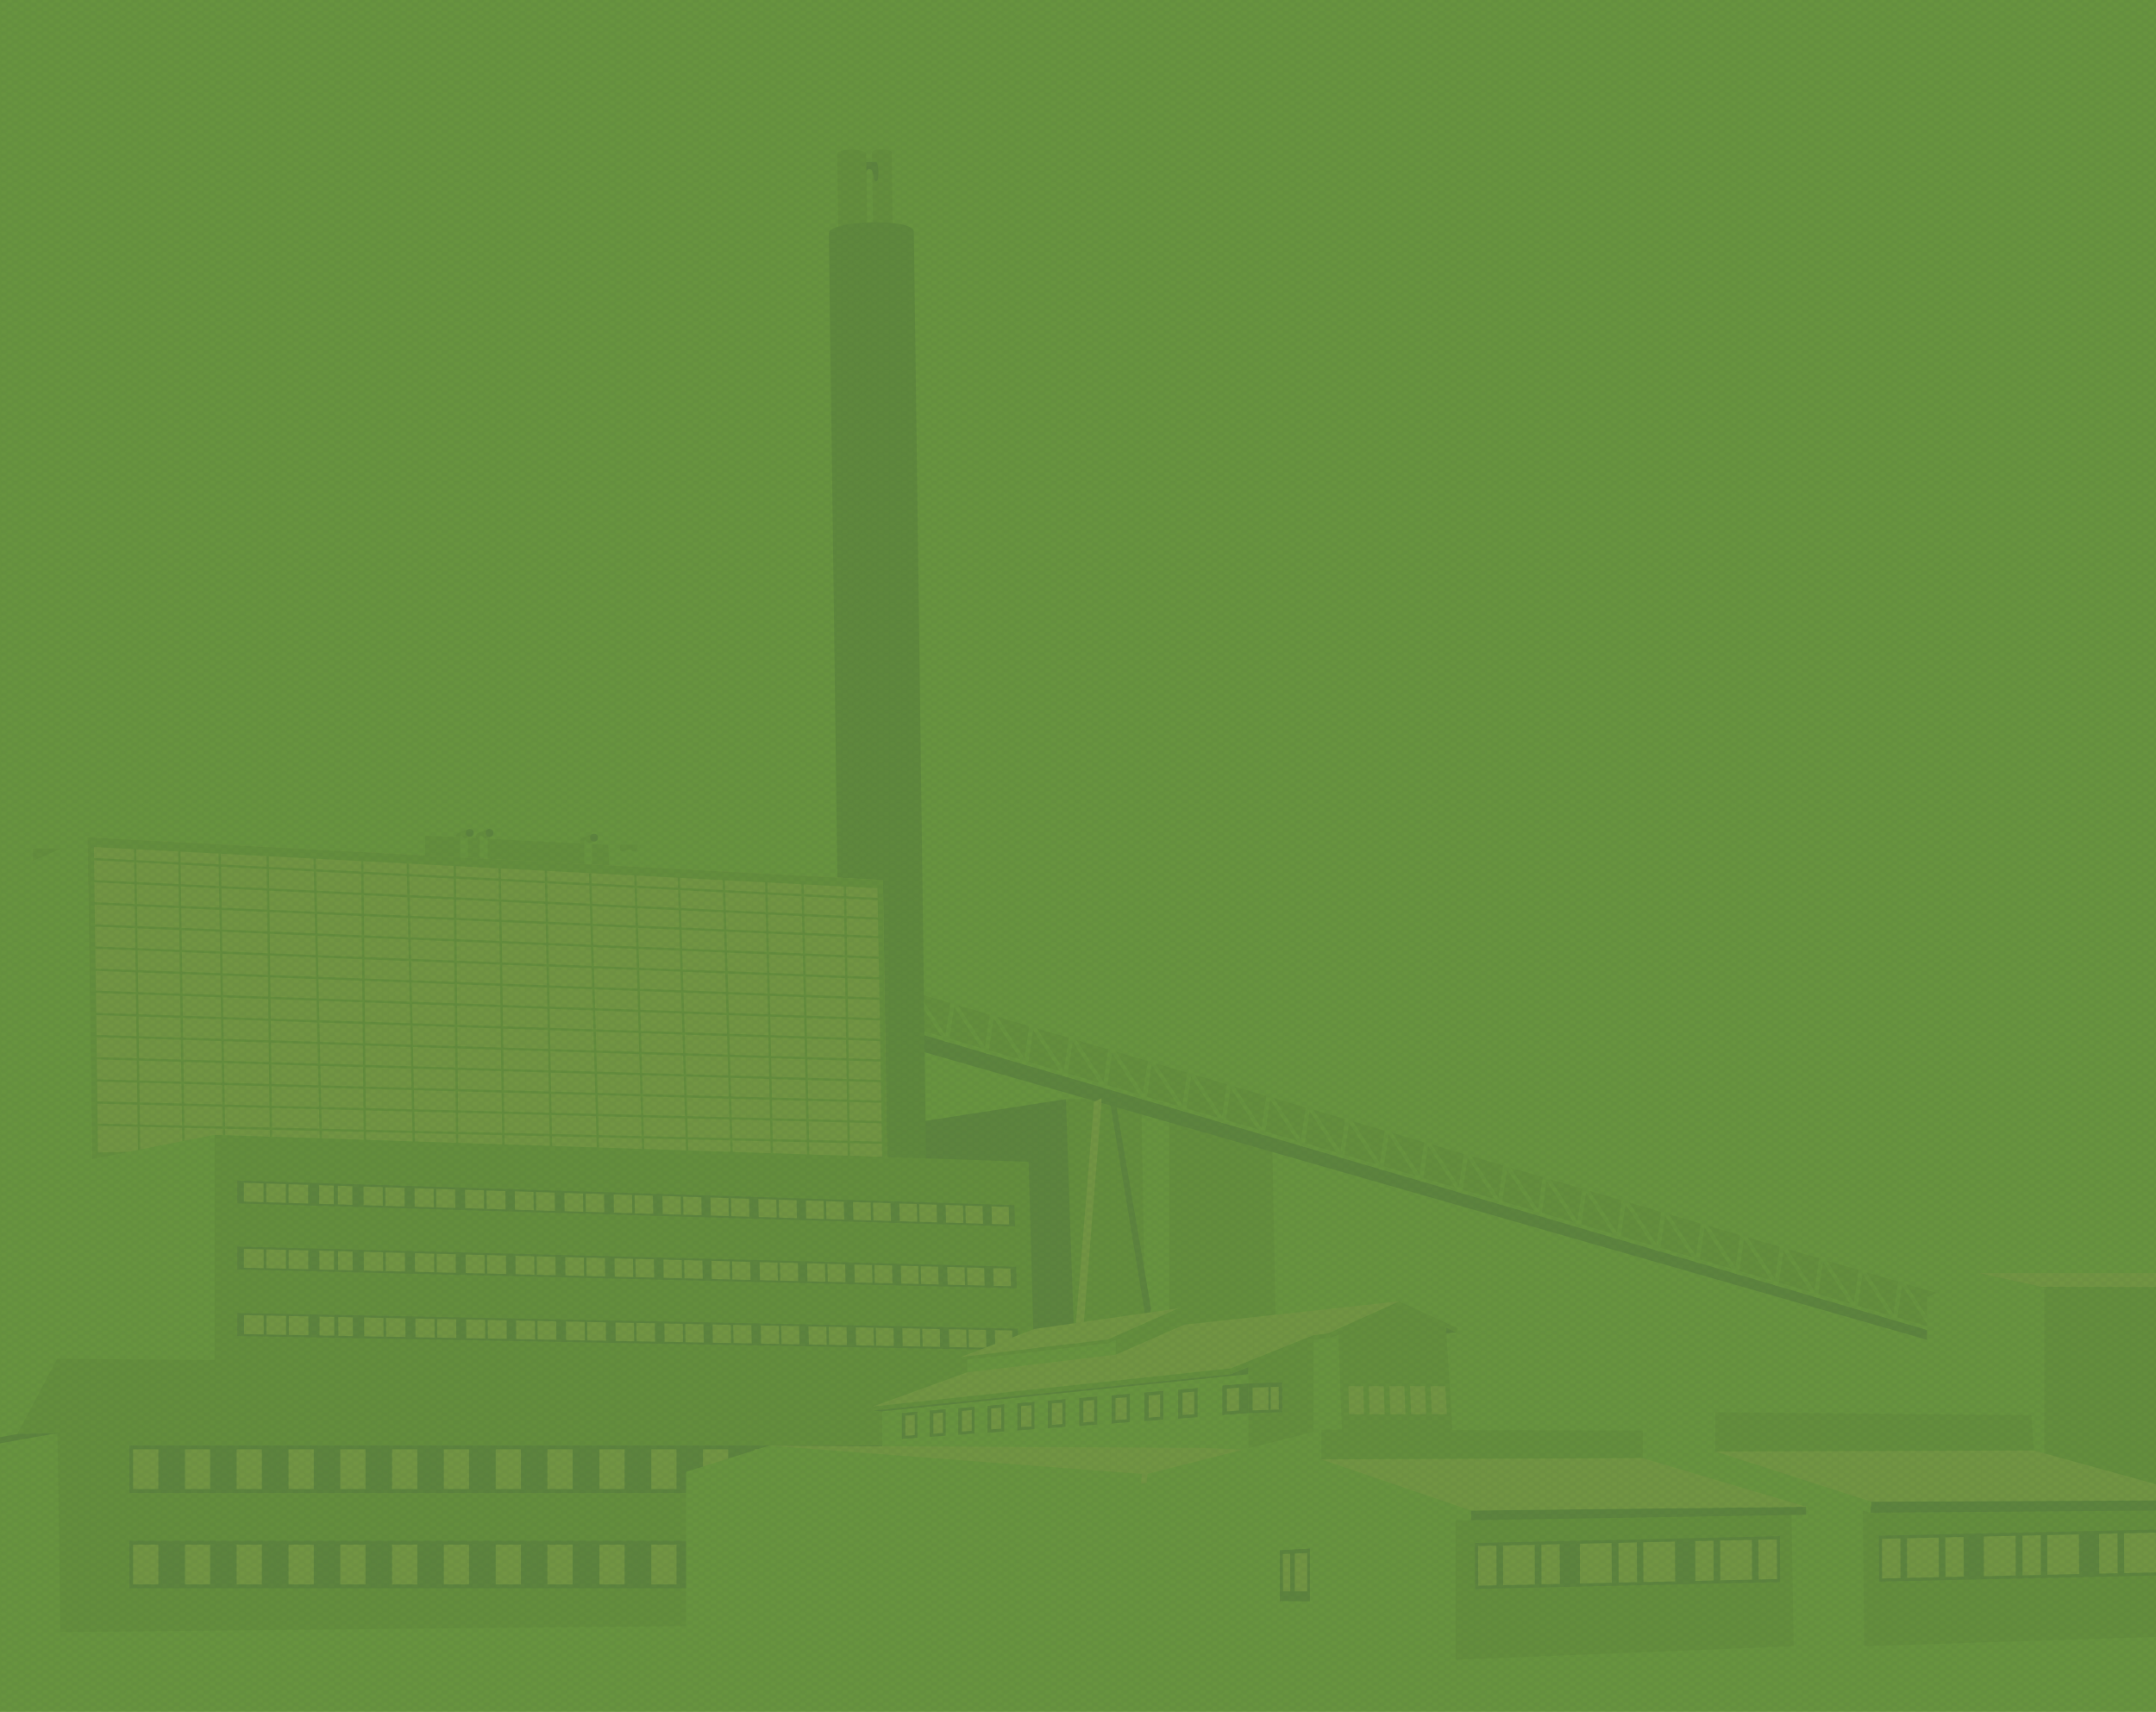 <?xml version="1.0" encoding="utf-8"?>
<!-- Generator: Adobe Illustrator 19.0.0, SVG Export Plug-In . SVG Version: 6.00 Build 0)  -->
<svg version="1.1" id="Layer_1" xmlns="http://www.w3.org/2000/svg" xmlns:xlink="http://www.w3.org/1999/xlink" x="0px" y="0px"
	 viewBox="0 0 1854.6 1472.5" style="enable-background:new 0 0 1854.6 1472.5;" xml:space="preserve">
<style type="text/css">
	.st0{fill:none;}
	.st1{fill:#43693D;}
	.st2{fill:#68943F;}
	.st3{clip-path:url(#XMLID_4_);}
	.st4{fill:#5D843E;}
	.st5{fill:#648E3D;}
	.st6{fill:#729543;}
	.st7{fill:#5F883D;}
	.st8{fill:none;stroke:#39563D;stroke-width:2;stroke-linecap:round;stroke-miterlimit:10;}
	.st9{fill:none;stroke:#648D3D;stroke-width:2;stroke-miterlimit:10;}
	.st10{fill:#FFFFFF;stroke:#231F20;stroke-miterlimit:10;}
	.st11{opacity:0.1;fill:url(#XMLID_5_);}
</style>
<pattern  width="8" height="8" patternUnits="userSpaceOnUse" id="New_Pattern_3" viewBox="0 -8 8 8" style="overflow:visible;">
	<g id="XMLID_1_">
		<polygon id="XMLID_1082_" class="st0" points="0,-8 8,-8 8,0 0,0 		"/>
		<g id="XMLID_1079_">
			<path id="XMLID_2607_" class="st1" d="M1-1c0-0.5-0.4-1-1-1v2C0.5,0,1-0.4,1-1z"/>
			<path id="XMLID_2606_" class="st1" d="M5-2C4.4-2,4-1.5,4-1s0.4,1,1,1h3v-2H5z"/>
		</g>
		<g id="XMLID_1075_">
			<path id="XMLID_2605_" class="st1" d="M4-4H1C0.4-4,0-3.5,0-3s0.4,1,1,1h3c0.5,0,1-0.4,1-1S4.5-4,4-4z"/>
			<path id="XMLID_2604_" class="st1" d="M1-5c0-0.5-0.4-1-1-1v2C0.5-4,1-4.4,1-5z"/>
			<path id="XMLID_2600_" class="st1" d="M5-6C4.4-6,4-5.5,4-5s0.4,1,1,1h3v-2H5z"/>
		</g>
		<g id="XMLID_1073_">
			<path id="XMLID_2599_" class="st1" d="M4-8H1C0.4-8,0-7.5,0-7s0.4,1,1,1h3c0.5,0,1-0.4,1-1S4.5-8,4-8z"/>
		</g>
	</g>
</pattern>
<g id="XMLID_2_">
	<rect id="XMLID_95_" x="0" y="0" class="st2" width="1854.6" height="1472.5"/>
	<g id="XMLID_243_">
		<defs>
			<rect id="XMLID_242_" x="0" y="0" width="1854.6" height="1472.5"/>
		</defs>
		<clipPath id="XMLID_4_">
			<use xlink:href="#XMLID_242_"  style="overflow:visible;"/>
		</clipPath>
		<g id="XMLID_241_" class="st3">
			<polygon id="XMLID_1000_" class="st2" points="-51,1163.3 -64.2,1164.8 -74.6,1200.8 -46.6,1216.1 			"/>
			<path id="XMLID_999_" class="st2" d="M-110.7,1168.5c0,0-20.8,3.5-24.7,4c-3.9,0.6-5.1,1.2-8.2,5.8s-12,17.9-14.9,21.8
				c-2.9,3.9-1.2,6.7,1.1,12c2.3,5.3,6.7,15.4,6.7,15.4l103.6-4.5l-6.2-18.9c0,0-3.5-2.8-8.6-7.1c-2.8-2.4-4.5-5-1.8-10.8
				s11.3-24,11.3-24h-19l-13.8,2l-9.6-4.5L-110.7,1168.5z"/>
			<path id="XMLID_998_" class="st2" d="M-56.4,1038.7l-10.2,0.4l-20,8l-16.5,16.5l-9.4,24.1v5.3l1.8,1.8v82
				c10.1,0,9.8-14.1,17.2-14.1c3.9,0,8.2,1.6,8.2,1.6l-1.8-68.6l1.3-2.2v-6.7l4.5-12l9.4-7.1l16.5-3.6L-56.4,1038.7z"/>
			<path id="XMLID_997_" class="st2" d="M-55,1077c-20,0-18.3,19.6-18.3,19.6s0.4,66.4,0.4,69.5s-10.2,3.3-10.2,0
				s-0.9-72.2-0.9-72.2s2.2-29.8,28.5-29.8S-35,1077-55,1077z"/>
			<path id="XMLID_996_" class="st2" d="M-71.5,1165c0-5.8,0-56.8,0-71.1s16-15.1,16-15.1s4,80.4,2.7,85.1S-71.5,1170.8-71.5,1165z"
				/>
			<polygon id="XMLID_995_" class="st4" points="916.9,945.4 764.2,969 788,1178.7 975.7,1185.8 			"/>
			<rect id="XMLID_994_" x="973.3" y="944.7" class="st2" width="43.4" height="203.1"/>
			<polygon id="XMLID_993_" class="st5" points="1005.7,964.5 1005.7,1168.8 1097.3,1130.8 1094.3,979.3 			"/>
			<polygon id="XMLID_992_" class="st5" points="938.8,945.4 916.9,945.4 924.6,1170.1 985.2,1134.2 981.6,939.9 			"/>
			<polyline id="XMLID_991_" class="st4" points="787.4,888 787.4,902.8 1671.2,1156.3 1664.7,1134.5 787.4,868.4 787.4,888 			"/>
			<polygon id="XMLID_990_" class="st5" points="775.5,884.4 1668.4,1146.9 1715.8,1123.8 787.4,850.8 			"/>
			<polygon id="XMLID_989_" class="st4" points="954.9,948.2 987.8,1147.8 990.1,1125.3 959.8,948.2 			"/>
			<polygon id="XMLID_988_" class="st6" points="947.5,948.8 930.8,1156.3 924.1,1155.5 941.1,947.7 947.5,944.7 			"/>
			<polygon id="XMLID_987_" class="st2" points="787.6,851 783.9,849.9 778.6,885.5 782.2,886.6 			"/>
			<polygon id="XMLID_986_" class="st2" points="821.6,860.9 817.9,859.9 812.5,895.5 816.2,896.5 			"/>
			<polygon id="XMLID_985_" class="st2" points="787.6,851 816.4,895.1 816.2,896.5 812.5,895.5 783.7,851.3 783.9,849.9 			"/>
			<polygon id="XMLID_984_" class="st2" points="855.5,870.9 851.9,869.8 846.5,905.4 850.2,906.5 			"/>
			<polygon id="XMLID_983_" class="st2" points="821.6,860.9 850.4,905.1 850.2,906.5 846.5,905.4 817.7,861.3 817.9,859.9 			"/>
			<polygon id="XMLID_982_" class="st2" points="889.5,880.9 885.8,879.8 880.5,915.4 884.2,916.5 			"/>
			<polygon id="XMLID_981_" class="st2" points="855.5,870.9 884.4,915.1 884.2,916.5 880.5,915.4 851.7,871.3 851.9,869.8 			"/>
			<polygon id="XMLID_980_" class="st2" points="923.5,890.9 919.8,889.8 914.5,925.4 918.1,926.5 			"/>
			<polygon id="XMLID_979_" class="st2" points="889.5,880.9 918.3,925.1 918.1,926.5 914.5,925.4 885.6,881.3 885.8,879.8 			"/>
			<polygon id="XMLID_978_" class="st2" points="957.5,900.9 953.8,899.8 948.4,935.4 952.1,936.5 			"/>
			<polygon id="XMLID_977_" class="st2" points="923.5,890.9 952.3,935.1 952.1,936.5 948.4,935.4 919.6,891.3 919.8,889.8 			"/>
			<polygon id="XMLID_976_" class="st2" points="991.4,910.9 987.8,909.8 982.4,945.4 986.1,946.5 			"/>
			<polygon id="XMLID_975_" class="st2" points="957.5,900.9 986.3,945 986.1,946.5 982.4,945.4 953.6,901.2 953.8,899.8 			"/>
			<polygon id="XMLID_974_" class="st2" points="1025.4,920.9 1021.7,919.8 1016.4,955.4 1020.1,956.5 			"/>
			<polygon id="XMLID_973_" class="st2" points="991.4,910.9 1020.3,955 1020.1,956.5 1016.4,955.4 987.6,911.2 987.8,909.8 			"/>
			<polygon id="XMLID_972_" class="st2" points="1059.4,930.8 1055.7,929.8 1050.4,965.4 1054,966.4 			"/>
			<polygon id="XMLID_971_" class="st2" points="1025.4,920.9 1054.2,965 1054,966.4 1050.4,965.4 1021.5,921.2 1021.7,919.8 			"/>
			<polygon id="XMLID_970_" class="st2" points="1093.3,940.8 1089.7,939.8 1084.3,975.4 1088,976.4 			"/>
			<polygon id="XMLID_969_" class="st2" points="1059.4,930.8 1088.2,975 1088,976.4 1084.3,975.4 1055.5,931.2 1055.7,929.8 			"/>
			<polygon id="XMLID_968_" class="st2" points="1127.3,950.8 1123.7,949.7 1118.3,985.3 1122,986.4 			"/>
			<polygon id="XMLID_967_" class="st2" points="1093.3,940.8 1122.2,985 1122,986.4 1118.3,985.3 1089.5,941.2 1089.7,939.8 			"/>
			<polygon id="XMLID_966_" class="st2" points="1161.3,960.8 1157.6,959.7 1152.3,995.3 1155.9,996.4 			"/>
			<polygon id="XMLID_965_" class="st2" points="1127.3,950.8 1156.2,995 1155.9,996.4 1152.3,995.3 1123.5,951.2 1123.7,949.7 			
				"/>
			<polygon id="XMLID_964_" class="st2" points="1195.3,970.8 1191.6,969.7 1186.3,1005.3 1189.9,1006.4 			"/>
			<polygon id="XMLID_963_" class="st2" points="1161.3,960.8 1190.1,1005 1189.9,1006.4 1186.3,1005.3 1157.4,961.2 1157.6,959.7 
							"/>
			<polygon id="XMLID_962_" class="st2" points="1229.2,980.8 1225.6,979.7 1220.2,1015.3 1223.9,1016.4 			"/>
			<polygon id="XMLID_961_" class="st2" points="1195.3,970.8 1224.1,1015 1223.9,1016.4 1220.2,1015.3 1191.4,971.1 1191.6,969.7 
							"/>
			<polygon id="XMLID_960_" class="st2" points="1263.2,990.8 1259.6,989.7 1254.2,1025.3 1257.9,1026.4 			"/>
			<polygon id="XMLID_959_" class="st2" points="1229.2,980.8 1258.1,1024.9 1257.9,1026.4 1254.2,1025.3 1225.4,981.1 
				1225.6,979.7 			"/>
			<polygon id="XMLID_958_" class="st2" points="1297.2,1000.8 1293.5,999.7 1288.2,1035.3 1291.8,1036.4 			"/>
			<polygon id="XMLID_957_" class="st2" points="1263.2,990.8 1292.1,1034.9 1291.8,1036.4 1288.2,1035.3 1259.4,991.1 
				1259.6,989.7 			"/>
			<polygon id="XMLID_956_" class="st2" points="1331.2,1010.7 1327.5,1009.7 1322.2,1045.3 1325.8,1046.3 			"/>
			<polygon id="XMLID_955_" class="st2" points="1297.2,1000.8 1326,1044.9 1325.8,1046.3 1322.2,1045.3 1293.3,1001.1 
				1293.5,999.7 			"/>
			<polygon id="XMLID_954_" class="st2" points="1365.1,1020.7 1361.5,1019.7 1356.1,1055.3 1359.8,1056.3 			"/>
			<polygon id="XMLID_953_" class="st2" points="1331.2,1010.7 1360,1054.9 1359.8,1056.3 1356.1,1055.3 1327.3,1011.1 
				1327.5,1009.7 			"/>
			<polygon id="XMLID_952_" class="st2" points="1399.1,1030.7 1395.5,1029.6 1390.1,1065.2 1393.8,1066.3 			"/>
			<polygon id="XMLID_951_" class="st2" points="1365.1,1020.7 1394,1064.9 1393.8,1066.3 1390.1,1065.2 1361.3,1021.1 
				1361.5,1019.7 			"/>
			<polygon id="XMLID_950_" class="st2" points="1433.1,1040.7 1429.4,1039.6 1424.1,1075.2 1427.7,1076.3 			"/>
			<polygon id="XMLID_949_" class="st2" points="1399.1,1030.7 1428,1074.9 1427.7,1076.3 1424.1,1075.2 1395.2,1031.1 
				1395.5,1029.6 			"/>
			<polygon id="XMLID_948_" class="st2" points="1467.1,1050.7 1463.4,1049.6 1458.1,1085.2 1461.7,1086.3 			"/>
			<polygon id="XMLID_947_" class="st2" points="1433.1,1040.7 1461.9,1084.9 1461.7,1086.3 1458.1,1085.2 1429.2,1041.1 
				1429.4,1039.6 			"/>
			<polygon id="XMLID_946_" class="st2" points="1501,1060.7 1497.4,1059.6 1492,1095.2 1495.7,1096.3 			"/>
			<polygon id="XMLID_945_" class="st2" points="1467.1,1050.7 1495.9,1094.8 1495.7,1096.3 1492,1095.2 1463.2,1051 1463.4,1049.6 
							"/>
			<polygon id="XMLID_944_" class="st2" points="1535,1070.7 1531.4,1069.6 1526,1105.2 1529.7,1106.3 			"/>
			<polygon id="XMLID_943_" class="st2" points="1501,1060.7 1529.9,1104.8 1529.7,1106.3 1526,1105.2 1497.2,1061 1497.4,1059.6 
							"/>
			<polygon id="XMLID_942_" class="st2" points="1569,1080.6 1565.3,1079.6 1560,1115.2 1563.6,1116.2 			"/>
			<polygon id="XMLID_941_" class="st2" points="1535,1070.7 1563.9,1114.8 1563.6,1116.2 1560,1115.2 1531.1,1071 1531.4,1069.6 
							"/>
			<polygon id="XMLID_940_" class="st2" points="1603,1090.6 1599.3,1089.6 1594,1125.2 1597.6,1126.2 			"/>
			<polygon id="XMLID_939_" class="st2" points="1569,1080.6 1597.8,1124.8 1597.6,1126.2 1594,1125.2 1565.1,1081 1565.3,1079.6 
							"/>
			<polygon id="XMLID_938_" class="st2" points="1636.9,1100.6 1633.3,1099.5 1627.9,1135.1 1631.6,1136.2 			"/>
			<polygon id="XMLID_937_" class="st2" points="1603,1090.6 1631.8,1134.8 1631.6,1136.2 1627.9,1135.1 1599.1,1091 1599.3,1089.6 
							"/>
			<polygon id="XMLID_936_" class="st2" points="1670.9,1110.6 1667.3,1109.5 1661.9,1145.1 1665.6,1146.2 			"/>
			<polygon id="XMLID_935_" class="st2" points="1636.9,1100.6 1665.8,1144.8 1665.6,1146.2 1661.9,1145.1 1633.1,1101 
				1633.3,1099.5 			"/>
			<polygon id="XMLID_933_" class="st2" points="773.8,846.6 1680.8,1113.2 1684,1117.4 772.9,849.6 			"/>
			<polygon id="XMLID_932_" class="st2" points="773.8,880.8 1680.8,1147.5 1684,1151.7 772.9,883.9 			"/>
			<polygon id="XMLID_931_" class="st5" points="2008,1107.4 1924.9,1095 1702.1,1095 1758.5,1392.6 2008,1381 			"/>
			<polygon id="XMLID_930_" class="st2" points="1758.5,1107.4 1702.1,1095 1657.6,1115.8 1657.6,1330.8 1758.5,1383.6 			"/>
			<polygon id="XMLID_929_" class="st6" points="1755.6,1106.8 2008,1107.4 1924.9,1095 1702.1,1095 			"/>
			<path id="XMLID_928_" class="st5" d="M768.1,212.5l-16.9,0.2c0,0-1-77.7-1.1-81.5c-0.1-3.8,16.9-3.4,16.9-0.2
				C767.1,134.2,768.1,212.5,768.1,212.5z"/>
			<path id="XMLID_927_" class="st4" d="M753.9,155.9c-4.1,0.1-0.9-10.7-6.3-10.6c-4.2,0.1-1.5,10.7-6.8,10.8
				c-2.7,0-3.1-16.6-0.2-16.6s10.7-0.1,13-0.2C756,139.3,756.5,155.9,753.9,155.9z"/>
			<path id="XMLID_926_" class="st5" d="M746.2,213.2l-24.9,0.3c0,0-1-75.1-1.1-80.8c-0.1-5.6,24.9-5.1,24.9-0.3
				C745.2,137.2,746.2,213.2,746.2,213.2z"/>
			<path id="XMLID_925_" class="st7" d="M796.8,1010.1l-73.1,1c0,0-10.6-801.8-10.7-810.7c-0.1-10.7,72.9-13.4,73.1-1
				C786.2,208.3,796.8,1010.1,796.8,1010.1z"/>
			<polygon id="XMLID_924_" class="st4" points="-354.7,1154.1 -366.3,1156.9 -397.5,1165.8 -397.6,1151.8 -381.7,1151.8 			"/>
			<polygon id="XMLID_923_" class="st4" points="-384,1157 -398.5,1156.6 -398.6,1229.4 -376.7,1227 			"/>
			<polygon id="XMLID_922_" class="st5" points="-384,1157 -366.3,1156.9 -366.3,1225.3 -384.9,1226.4 			"/>
			<polygon id="XMLID_921_" class="st5" points="-384.2,1150 -410.4,1149.2 -407,1152.5 -384.3,1153.4 			"/>
			<polygon id="XMLID_920_" class="st5" points="-384.2,1150 -354.8,1151.1 -354.7,1154.1 -384.3,1153.4 			"/>
			<path id="XMLID_919_" class="st5" d="M-612.4,1157.6c0-32.1,217.8-35.2,217.8,0C-394.5,1178.1-612.4,1174.7-612.4,1157.6z"/>
			<line id="XMLID_918_" class="st8" x1="-357.3" y1="1151" x2="-357.3" y2="1127.9"/>
			<line id="XMLID_917_" class="st8" x1="-364.7" y1="1150.7" x2="-364.7" y2="1127.9"/>
			<line id="XMLID_916_" class="st8" x1="-384.6" y1="1150" x2="-384.6" y2="1127"/>
			<line id="XMLID_915_" class="st8" x1="-393.3" y1="1149.7" x2="-393.3" y2="1127.3"/>
			<line id="XMLID_914_" class="st8" x1="-397.6" y1="1149.6" x2="-397.6" y2="1134.5"/>
			<path id="XMLID_913_" class="st8" d="M-405.3,1145.5c7.7-12.3,11.9-15.4,11.9-18.2c0-4.4-58.9-13.3-58.9-13.3l-0.4,20.3"/>
			<line id="XMLID_912_" class="st8" x1="-428.4" y1="1138.5" x2="-428.4" y2="1117.9"/>
			<line id="XMLID_911_" class="st8" x1="-412" y1="1142.7" x2="-412" y2="1121.1"/>
			<polyline id="XMLID_910_" class="st8" points="-355.5,1127.9 -384.6,1127 -391.4,1140.3 			"/>
			<polyline id="XMLID_909_" class="st8" points="-355.5,1127.9 -356.3,1137.2 -384.2,1140.6 			"/>
			<line id="XMLID_908_" class="st8" x1="-485.4" y1="1150.6" x2="-485.4" y2="1128.2"/>
			<line id="XMLID_907_" class="st8" x1="-505.3" y1="1150.6" x2="-505.3" y2="1128.3"/>
			<line id="XMLID_906_" class="st8" x1="-526.2" y1="1151.4" x2="-526.2" y2="1129.1"/>
			<line id="XMLID_905_" class="st8" x1="-546.9" y1="1152.1" x2="-546.9" y2="1129.7"/>
			<line id="XMLID_904_" class="st8" x1="-565.3" y1="1152.8" x2="-565.3" y2="1130.5"/>
			<line id="XMLID_903_" class="st8" x1="-583.7" y1="1154.8" x2="-583.7" y2="1132.4"/>
			<line id="XMLID_902_" class="st8" x1="-600.9" y1="1156.7" x2="-600.9" y2="1134.3"/>
			<line id="XMLID_901_" class="st8" x1="-611.3" y1="1158.6" x2="-611.3" y2="1136.2"/>
			<path id="XMLID_900_" class="st2" d="M-612.4,1157.6c0-7.6,217.8-11.1,217.8,0c0,11.1,0,87.8,0,87.8h-217.8
				C-612.4,1245.4-612.4,1165.2-612.4,1157.6z"/>
			<polygon id="XMLID_899_" class="st5" points="524.1,746.7 523.2,726.7 365.5,718.8 365.5,741 			"/>
			<path id="XMLID_898_" class="st5" d="M534.4,732.3c-1.5,0-1.7-5.8,0-5.8s10.8,0,13.3,0s0,3.7,0,5.8
				C547.7,732.3,535.9,732.3,534.4,732.3z"/>
			<path id="XMLID_897_" class="st2" d="M543.4,750.7h-5.8c0,0,0-18.2,0-19.2c0-0.9,5.8-0.8,5.8,0
				C543.4,732.3,543.4,750.7,543.4,750.7z"/>
			<circle id="XMLID_896_" class="st5" cx="502.2" cy="723.7" r="3.2"/>
			<polygon id="XMLID_895_" class="st5" points="509.5,717.4 501.3,720.6 503.2,726.7 512.3,723.7 			"/>
			<circle id="XMLID_894_" class="st4" cx="511" cy="720.5" r="3.4"/>
			<polygon id="XMLID_893_" class="st2" points="365.5,718.8 328.5,731.3 328.5,738.7 365.5,741 			"/>
			<path id="XMLID_892_" class="st2" d="M509.4,744.9h-6.8v-21.8c2.8-1.9,1.6,3.7,6.8,1.6V744.9z"/>
			<circle id="XMLID_891_" class="st5" cx="412.4" cy="719.6" r="3.2"/>
			<polygon id="XMLID_890_" class="st5" points="419.6,713.3 411.5,716.5 413.4,722.6 422.4,719.6 			"/>
			<circle id="XMLID_889_" class="st4" cx="421.1" cy="716.4" r="3.4"/>
			<path id="XMLID_888_" class="st2" d="M419.5,740.8h-6.8v-21.8c2.8-1.9,1.6,3.7,6.8,1.6V740.8z"/>
			<circle id="XMLID_887_" class="st5" cx="395.4" cy="719.6" r="3.2"/>
			<polygon id="XMLID_886_" class="st5" points="402.6,713.3 394.5,716.5 396.3,722.6 405.4,719.6 			"/>
			<circle id="XMLID_885_" class="st4" cx="404.1" cy="716.4" r="3.4"/>
			<path id="XMLID_884_" class="st2" d="M402.5,740.8h-6.8v-21.8c2.8-1.9,1.6,3.7,6.8,1.6V740.8z"/>
			<polygon id="XMLID_883_" class="st2" points="15.7,736.3 28.5,729.9 28.5,740.7 15.7,745.8 			"/>
			<polygon id="XMLID_882_" class="st5" points="28.5,729.9 54.5,729.9 58.9,740.3 28.5,740.7 			"/>
			<polygon id="XMLID_881_" class="st6" points="75.2,720.2 759.5,757 763,995.3 184.5,976.2 79.3,997 			"/>
			<line id="XMLID_880_" class="st9" x1="75.8" y1="757.7" x2="758.6" y2="790.3"/>
			<line id="XMLID_879_" class="st9" x1="76" y1="776.8" x2="758.6" y2="806.2"/>
			<line id="XMLID_878_" class="st9" x1="75.5" y1="738.7" x2="758.3" y2="773.5"/>
			<line id="XMLID_877_" class="st9" x1="76.3" y1="795.8" x2="758.9" y2="823.9"/>
			<line id="XMLID_876_" class="st9" x1="76.6" y1="814.9" x2="758.9" y2="841.6"/>
			<line id="XMLID_875_" class="st9" x1="76.9" y1="833.9" x2="759.1" y2="859.2"/>
			<line id="XMLID_874_" class="st9" x1="77.2" y1="852.9" x2="759.3" y2="876.9"/>
			<line id="XMLID_873_" class="st9" x1="77.5" y1="872" x2="759.7" y2="894.6"/>
			<line id="XMLID_872_" class="st9" x1="77.8" y1="891" x2="761.5" y2="912.3"/>
			<line id="XMLID_871_" class="st9" x1="78" y1="910.1" x2="761.5" y2="930"/>
			<line id="XMLID_870_" class="st9" x1="78.3" y1="929.2" x2="761.5" y2="947.7"/>
			<line id="XMLID_869_" class="st9" x1="78.6" y1="948.2" x2="761.5" y2="965.3"/>
			<line id="XMLID_868_" class="st9" x1="78.9" y1="967.3" x2="761.5" y2="983"/>
			<line id="XMLID_867_" class="st9" x1="116.2" y1="729.4" x2="119.7" y2="990"/>
			<line id="XMLID_866_" class="st9" x1="154.2" y1="729.4" x2="157.8" y2="983"/>
			<line id="XMLID_865_" class="st9" x1="188.9" y1="732" x2="192.8" y2="979.4"/>
			<line id="XMLID_864_" class="st9" x1="230.2" y1="733.5" x2="233.2" y2="984.2"/>
			<line id="XMLID_863_" class="st9" x1="270.6" y1="735.9" x2="276.3" y2="994.3"/>
			<line id="XMLID_862_" class="st9" x1="311.6" y1="738.7" x2="314" y2="994.3"/>
			<line id="XMLID_861_" class="st9" x1="350.8" y1="741" x2="356.1" y2="986.9"/>
			<line id="XMLID_860_" class="st9" x1="391.2" y1="741" x2="393.3" y2="991.3"/>
			<line id="XMLID_859_" class="st9" x1="469.6" y1="748.4" x2="474" y2="988.3"/>
			<line id="XMLID_858_" class="st9" x1="429.8" y1="744.7" x2="433.4" y2="1008.5"/>
			<line id="XMLID_857_" class="st9" x1="507.6" y1="751.1" x2="514.7" y2="999"/>
			<line id="XMLID_856_" class="st9" x1="546.5" y1="751.1" x2="553.6" y2="1001.7"/>
			<line id="XMLID_855_" class="st9" x1="583.8" y1="750.5" x2="591.4" y2="1000.4"/>
			<line id="XMLID_854_" class="st9" x1="622.5" y1="753.6" x2="629.7" y2="1004.4"/>
			<line id="XMLID_853_" class="st9" x1="659.1" y1="755.4" x2="664.4" y2="1012"/>
			<line id="XMLID_852_" class="st9" x1="726.8" y1="759.8" x2="730.4" y2="1005.3"/>
			<line id="XMLID_851_" class="st9" x1="690.3" y1="759.4" x2="695.6" y2="1011.1"/>
			<polygon id="XMLID_850_" class="st5" points="75.2,720.2 75.2,728.3 759.6,764.3 759.5,757 			"/>
			<polygon id="XMLID_849_" class="st5" points="184.5,976.2 884.8,999.3 891.3,1229.8 184.5,1170.4 			"/>
			<polygon id="XMLID_848_" class="st5" points="75.2,720.2 79.3,997 84.4,996 80.7,722.8 			"/>
			<polygon id="XMLID_847_" class="st5" points="759.5,757 763,995.3 758.8,995.2 754.7,757.7 			"/>
			<polygon id="XMLID_846_" class="st5" points="82.3,991.3 178.5,989.5 79.3,997 			"/>
			<polygon id="XMLID_845_" class="st2" points="-59.6,778.1 -54.3,1229.8 184.5,1170.4 184.5,976.2 79.3,997 75.2,720.2 			"/>
			<polygon id="XMLID_844_" class="st4" points="873.2,1055 204.1,1035.1 204.1,1015.4 872.6,1036.6 			"/>
			<polygon id="XMLID_843_" class="st4" points="874.6,1108.1 204.1,1092 204.1,1072.2 874.1,1089.6 			"/>
			<polygon id="XMLID_842_" class="st4" points="876.1,1161.4 204.1,1149.2 204.1,1129.3 875.6,1142.8 			"/>
			<polygon id="XMLID_841_" class="st6" points="329.3,1037.1 312.8,1036.6 312.7,1020.6 329.2,1021.1 			"/>
			<polygon id="XMLID_840_" class="st6" points="348.1,1037.7 331.6,1037.2 331.5,1021.2 348,1021.7 			"/>
			<polygon id="XMLID_839_" class="st6" points="373.1,1038.4 356.7,1037.9 356.6,1022 373,1022.5 			"/>
			<polygon id="XMLID_838_" class="st6" points="391.7,1039 375.3,1038.5 375.2,1022.6 391.5,1023.1 			"/>
			<polygon id="XMLID_837_" class="st6" points="416.4,1039.7 400.2,1039.2 400,1023.4 416.3,1023.9 			"/>
			<polygon id="XMLID_836_" class="st6" points="434.9,1040.3 418.7,1039.8 418.5,1024 434.7,1024.5 			"/>
			<polygon id="XMLID_835_" class="st6" points="459.1,1041 443,1040.5 442.8,1024.7 458.9,1025.2 			"/>
			<polygon id="XMLID_834_" class="st6" points="477.4,1041.5 461.3,1041.1 461.1,1025.3 477.2,1025.8 			"/>
			<polygon id="XMLID_833_" class="st6" points="501.7,1042.3 485.7,1041.8 485.5,1026.1 501.5,1026.6 			"/>
			<polygon id="XMLID_832_" class="st6" points="519.8,1042.8 503.9,1042.3 503.7,1026.6 519.6,1027.1 			"/>
			<polygon id="XMLID_831_" class="st6" points="543.9,1043.5 528.1,1043.1 527.9,1027.4 543.7,1027.9 			"/>
			<polygon id="XMLID_830_" class="st6" points="561.9,1044.1 546.1,1043.6 545.9,1028 561.6,1028.5 			"/>
			<polygon id="XMLID_829_" class="st6" points="585.8,1044.8 570.1,1044.3 569.8,1028.7 585.5,1029.2 			"/>
			<polygon id="XMLID_828_" class="st6" points="603.5,1045.3 587.9,1044.8 587.7,1029.3 603.3,1029.8 			"/>
			<polygon id="XMLID_827_" class="st6" points="626.9,1046 611.4,1045.5 611.1,1030 626.7,1030.5 			"/>
			<polygon id="XMLID_826_" class="st6" points="644.6,1046.5 629.1,1046.1 628.8,1030.6 644.3,1031.1 			"/>
			<polygon id="XMLID_825_" class="st6" points="668.1,1047.2 652.6,1046.8 652.3,1031.3 667.8,1031.8 			"/>
			<polygon id="XMLID_824_" class="st6" points="685.5,1047.8 670.2,1047.3 669.9,1031.9 685.2,1032.4 			"/>
			<polygon id="XMLID_823_" class="st6" points="708.8,1048.5 693.5,1048 693.2,1032.6 708.5,1033.1 			"/>
			<polygon id="XMLID_822_" class="st6" points="726.2,1049 710.9,1048.5 710.6,1033.2 725.8,1033.7 			"/>
			<polygon id="XMLID_821_" class="st6" points="749.2,1049.7 734.1,1049.2 733.7,1033.9 748.9,1034.4 			"/>
			<polygon id="XMLID_820_" class="st6" points="766.4,1050.2 751.3,1049.7 751,1034.4 766,1034.9 			"/>
			<polygon id="XMLID_819_" class="st6" points="789,1050.9 774,1050.4 773.6,1035.2 788.6,1035.6 			"/>
			<polygon id="XMLID_818_" class="st6" points="806,1051.4 791.1,1050.9 790.7,1035.7 805.7,1036.2 			"/>
			<polygon id="XMLID_817_" class="st6" points="828.7,1052 813.8,1051.6 813.4,1036.4 828.3,1036.9 			"/>
			<polygon id="XMLID_816_" class="st6" points="845.6,1052.6 830.8,1052.1 830.4,1037 845.2,1037.4 			"/>
			<polygon id="XMLID_815_" class="st6" points="868.1,1053.2 853.3,1052.8 852.9,1037.7 867.7,1038.1 			"/>
			<polygon id="XMLID_814_" class="st6" points="287.1,1035.8 274.6,1035.5 274.6,1019.4 287.1,1019.8 			"/>
			<polygon id="XMLID_813_" class="st6" points="290.6,1019.9 303.1,1020.3 303.1,1036.3 290.7,1035.9 			"/>
			<polygon id="XMLID_812_" class="st6" points="248.2,1018.6 265,1019.1 265,1035.2 248.2,1034.7 			"/>
			<polygon id="XMLID_811_" class="st6" points="229,1018 245.9,1018.5 245.9,1034.6 229.1,1034.1 			"/>
			<polygon id="XMLID_810_" class="st6" points="209.8,1017.4 226.7,1017.9 226.7,1034 209.8,1033.5 			"/>
			<polygon id="XMLID_809_" class="st6" points="329.6,1093.3 313,1092.9 312.9,1076.8 329.5,1077.2 			"/>
			<polygon id="XMLID_808_" class="st6" points="348.4,1093.7 331.9,1093.3 331.8,1077.3 348.3,1077.7 			"/>
			<polygon id="XMLID_807_" class="st6" points="373.5,1094.3 357,1093.9 356.9,1077.9 373.4,1078.4 			"/>
			<polygon id="XMLID_806_" class="st6" points="392.1,1094.8 375.7,1094.4 375.6,1078.4 392,1078.8 			"/>
			<polygon id="XMLID_805_" class="st6" points="416.9,1095.4 400.6,1095 400.5,1079.1 416.8,1079.5 			"/>
			<polygon id="XMLID_804_" class="st6" points="435.4,1095.8 419.2,1095.4 419,1079.5 435.2,1080 			"/>
			<polygon id="XMLID_803_" class="st6" points="459.7,1096.4 443.5,1096 443.4,1080.2 459.5,1080.6 			"/>
			<polygon id="XMLID_802_" class="st6" points="478,1096.9 461.9,1096.5 461.7,1080.6 477.8,1081.1 			"/>
			<polygon id="XMLID_801_" class="st6" points="502.4,1097.4 486.4,1097.1 486.2,1081.3 502.2,1081.7 			"/>
			<polygon id="XMLID_800_" class="st6" points="520.5,1097.9 504.6,1097.5 504.4,1081.7 520.3,1082.1 			"/>
			<polygon id="XMLID_799_" class="st6" points="544.7,1098.5 528.8,1098.1 528.6,1082.4 544.5,1082.8 			"/>
			<polygon id="XMLID_798_" class="st6" points="562.7,1098.9 546.9,1098.5 546.6,1082.8 562.4,1083.2 			"/>
			<polygon id="XMLID_797_" class="st6" points="586.6,1099.5 570.9,1099.1 570.7,1083.4 586.4,1083.9 			"/>
			<polygon id="XMLID_796_" class="st6" points="604.5,1099.9 588.8,1099.5 588.5,1083.9 604.2,1084.3 			"/>
			<polygon id="XMLID_795_" class="st6" points="627.9,1100.5 612.3,1100.1 612,1084.5 627.6,1084.9 			"/>
			<polygon id="XMLID_794_" class="st6" points="645.6,1100.9 630,1100.5 629.8,1085 645.3,1085.4 			"/>
			<polygon id="XMLID_793_" class="st6" points="669.1,1101.5 653.7,1101.1 653.4,1085.6 668.8,1086 			"/>
			<polygon id="XMLID_792_" class="st6" points="686.6,1101.9 671.2,1101.5 670.9,1086 686.3,1086.4 			"/>
			<polygon id="XMLID_791_" class="st6" points="710,1102.5 694.6,1102.1 694.3,1086.6 709.6,1087 			"/>
			<polygon id="XMLID_790_" class="st6" points="727.3,1102.9 712.1,1102.5 711.7,1087.1 727,1087.5 			"/>
			<polygon id="XMLID_789_" class="st6" points="750.5,1103.4 735.3,1103.1 734.9,1087.7 750.1,1088.1 			"/>
			<polygon id="XMLID_788_" class="st6" points="767.7,1103.8 752.5,1103.5 752.2,1088.1 767.3,1088.5 			"/>
			<polygon id="XMLID_787_" class="st6" points="790.3,1104.4 775.3,1104 774.9,1088.7 789.9,1089.1 			"/>
			<polygon id="XMLID_786_" class="st6" points="807.4,1104.8 792.4,1104.4 792,1089.2 807,1089.5 			"/>
			<polygon id="XMLID_785_" class="st6" points="830.1,1105.4 815.2,1105 814.8,1089.7 829.7,1090.1 			"/>
			<polygon id="XMLID_784_" class="st6" points="847,1105.8 832.2,1105.4 831.8,1090.2 846.6,1090.6 			"/>
			<polygon id="XMLID_783_" class="st6" points="869.6,1106.3 854.8,1106 854.4,1090.8 869.2,1091.1 			"/>
			<polygon id="XMLID_782_" class="st6" points="287.3,1092.2 274.8,1091.9 274.7,1075.8 287.3,1076.1 			"/>
			<polygon id="XMLID_781_" class="st6" points="290.8,1076.2 303.3,1076.5 303.4,1092.6 290.9,1092.3 			"/>
			<polygon id="XMLID_780_" class="st6" points="248.3,1075.1 265.1,1075.6 265.1,1091.7 248.3,1091.3 			"/>
			<polygon id="XMLID_779_" class="st6" points="229.1,1074.6 246,1075.1 246,1091.2 229.1,1090.8 			"/>
			<polygon id="XMLID_778_" class="st6" points="209.8,1074.1 226.8,1074.6 226.8,1090.8 209.8,1090.4 			"/>
			<polygon id="XMLID_777_" class="st6" points="329.9,1149.7 313.3,1149.4 313.2,1133.2 329.8,1133.6 			"/>
			<polygon id="XMLID_776_" class="st6" points="348.8,1150 332.2,1149.7 332.1,1133.6 348.7,1134 			"/>
			<polygon id="XMLID_775_" class="st6" points="373.9,1150.5 357.4,1150.2 357.3,1134.1 373.7,1134.5 			"/>
			<polygon id="XMLID_774_" class="st6" points="392.5,1150.8 376.1,1150.5 376,1134.5 392.4,1134.8 			"/>
			<polygon id="XMLID_773_" class="st6" points="417.4,1151.3 401.1,1151 400.9,1135 417.3,1135.3 			"/>
			<polygon id="XMLID_772_" class="st6" points="435.9,1151.6 419.7,1151.3 419.5,1135.4 435.8,1135.7 			"/>
			<polygon id="XMLID_771_" class="st6" points="460.3,1152.1 444.1,1151.8 443.9,1135.9 460.1,1136.2 			"/>
			<polygon id="XMLID_770_" class="st6" points="478.6,1152.4 462.5,1152.1 462.3,1136.2 478.5,1136.6 			"/>
			<polygon id="XMLID_769_" class="st6" points="503.1,1152.9 487,1152.6 486.8,1136.7 502.9,1137 			"/>
			<polygon id="XMLID_768_" class="st6" points="521.3,1153.2 505.3,1152.9 505.1,1137.1 521.1,1137.4 			"/>
			<polygon id="XMLID_767_" class="st6" points="545.5,1153.7 529.6,1153.4 529.4,1137.6 545.3,1137.9 			"/>
			<polygon id="XMLID_766_" class="st6" points="563.5,1154 547.7,1153.7 547.4,1137.9 563.3,1138.2 			"/>
			<polygon id="XMLID_765_" class="st6" points="587.5,1154.4 571.7,1154.1 571.5,1138.4 587.3,1138.7 			"/>
			<polygon id="XMLID_764_" class="st6" points="605.4,1154.8 589.7,1154.5 589.4,1138.8 605.1,1139.1 			"/>
			<polygon id="XMLID_763_" class="st6" points="628.9,1155.2 613.2,1154.9 613,1139.2 628.6,1139.6 			"/>
			<polygon id="XMLID_762_" class="st6" points="646.6,1155.5 631,1155.2 630.7,1139.6 646.3,1139.9 			"/>
			<polygon id="XMLID_761_" class="st6" points="670.2,1155.9 654.7,1155.7 654.4,1140.1 669.9,1140.4 			"/>
			<polygon id="XMLID_760_" class="st6" points="687.7,1156.3 672.3,1156 672,1140.4 687.4,1140.7 			"/>
			<polygon id="XMLID_759_" class="st6" points="711.1,1156.7 695.8,1156.4 695.4,1140.9 710.8,1141.2 			"/>
			<polygon id="XMLID_758_" class="st6" points="728.5,1157 713.2,1156.7 712.9,1141.2 728.2,1141.5 			"/>
			<polygon id="XMLID_757_" class="st6" points="751.7,1157.4 736.5,1157.2 736.1,1141.7 751.3,1142 			"/>
			<polygon id="XMLID_756_" class="st6" points="768.9,1157.8 753.8,1157.5 753.4,1142.1 768.6,1142.4 			"/>
			<polygon id="XMLID_755_" class="st6" points="791.6,1158.2 776.5,1157.9 776.2,1142.5 791.3,1142.8 			"/>
			<polygon id="XMLID_754_" class="st6" points="808.7,1158.5 793.7,1158.2 793.3,1142.9 808.4,1143.2 			"/>
			<polygon id="XMLID_753_" class="st6" points="831.5,1158.9 816.6,1158.6 816.2,1143.3 831.1,1143.6 			"/>
			<polygon id="XMLID_752_" class="st6" points="848.5,1159.2 833.6,1158.9 833.2,1143.6 848.1,1143.9 			"/>
			<polygon id="XMLID_751_" class="st6" points="871.1,1159.6 856.2,1159.4 855.8,1144.1 870.6,1144.4 			"/>
			<polygon id="XMLID_750_" class="st6" points="287.5,1148.9 274.9,1148.7 274.9,1132.5 287.5,1132.7 			"/>
			<polygon id="XMLID_749_" class="st6" points="291,1132.8 303.5,1133.1 303.6,1149.2 291.1,1149 			"/>
			<polygon id="XMLID_748_" class="st6" points="248.4,1132 265.2,1132.3 265.3,1148.5 248.4,1148.2 			"/>
			<polygon id="XMLID_747_" class="st6" points="229.2,1131.6 246.1,1131.9 246.1,1148.2 229.2,1147.9 			"/>
			<polygon id="XMLID_746_" class="st6" points="209.9,1131.2 226.8,1131.5 226.9,1147.8 209.9,1147.5 			"/>
			<polygon id="XMLID_745_" class="st5" points="-49.4,1050.5 -33.7,1046.8 -34.1,1017.9 -49.9,1021.7 			"/>
			<polygon id="XMLID_744_" class="st5" points="-50.4,990 -34.6,985.3 -34.9,967.1 -50.6,971.8 			"/>
			<polygon id="XMLID_743_" class="st5" points="-48.9,1080.8 -33.2,1078 -33.7,1049.1 -49.4,1052.8 			"/>
			<polygon id="XMLID_742_" class="st5" points="-48.4,1111.1 -32.7,1109.2 -33.2,1080.3 -48.9,1083.1 			"/>
			<path id="XMLID_741_" class="st5" d="M-159.5,1228.7h-27.8c0,0,0-28.5,0-32.5s27.8-3.6,27.8,0S-159.5,1228.7-159.5,1228.7z"/>
			<path id="XMLID_740_" class="st2" d="M-179.8,1237.6h-25.4c0,0,0-26,0-29.7c0-3.7,25.4-3.3,25.4,0
				C-179.8,1211.2-179.8,1237.6-179.8,1237.6z"/>
			<path id="XMLID_739_" class="st2" d="M-261.8,1231.6h-28.1c0,0,0-18.7,0-22.1s28.1-3.3,28.1,0S-261.8,1231.6-261.8,1231.6z"/>
			<rect id="XMLID_738_" x="-237.4" y="1211.7" class="st5" width="22.4" height="15.1"/>
			<polygon id="XMLID_737_" class="st2" points="-237.4,1211.7 -246.9,1217.9 -246.9,1228.7 -237.4,1220 			"/>
			<polygon id="XMLID_736_" class="st5" points="-125.9,1220 -633.4,1221.3 -633.4,1420.5 -126.8,1393.2 			"/>
			<polygon id="XMLID_735_" class="st2" points="-633.4,1221.3 -724.3,1264.3 -726.7,1402.1 -633.4,1420.5 			"/>
			<polygon id="XMLID_734_" class="st4" points="-158.2,1378.2 -271.6,1378.8 -271.6,1348.2 -158.2,1347.6 			"/>
			<polygon id="XMLID_733_" class="st4" points="-308.3,1297.2 -435.3,1298.9 -435.3,1245.8 -434.5,1245.4 -323.4,1264.9 
				-307.4,1296.7 			"/>
			<polygon id="XMLID_732_" class="st4" points="-712.6,1302 -708.1,1302.6 -706.1,1305.4 -706.1,1327.4 -709.3,1330.5 
				-725.5,1335.1 -727.9,1332.9 			"/>
			<polygon id="XMLID_731_" class="st5" points="-588.5,1300.6 -474.9,1299.7 -474.9,1411.9 -588.5,1418 			"/>
			<rect id="XMLID_730_" x="-271.8" y="1270" class="st4" width="59.5" height="21.1"/>
			<rect id="XMLID_729_" x="-249.5" y="1272.7" class="st6" width="15" height="15.7"/>
			<rect id="XMLID_728_" x="-229.9" y="1272.7" class="st6" width="15" height="15.7"/>
			<rect id="XMLID_727_" x="-269.1" y="1272.7" class="st6" width="15" height="15.7"/>
			<rect id="XMLID_726_" x="-271.8" y="1308.4" class="st4" width="23.5" height="15.7"/>
			<rect id="XMLID_725_" x="-271.8" y="1270" class="st4" width="59.5" height="1"/>
			<polygon id="XMLID_724_" class="st4" points="-474.9,1411.9 -480.5,1412.2 -480.5,1302.4 -586.7,1303.3 -586.7,1418 -588.5,1418 
				-588.5,1300.6 -474.9,1299.7 			"/>
			<polygon id="XMLID_723_" class="st2" points="-711.7,1328.3 -709.3,1325.3 -709.3,1304.5 -712.6,1302 -727.5,1307.3 
				-727.9,1332.9 			"/>
			<polygon id="XMLID_722_" class="st2" points="-307.4,1296.7 -434.5,1298.4 -434.5,1245.4 -307.4,1243.7 			"/>
			<polygon id="XMLID_721_" class="st2" points="-355.8,1364 -349.8,1357.4 -349.8,1352.3 -352.8,1345.5 -355.8,1345.5 			"/>
			<polygon id="XMLID_720_" class="st5" points="-349.8,1352.3 -280.6,1351.4 -280.6,1356.5 -349.8,1357.4 			"/>
			<polygon id="XMLID_719_" class="st4" points="-355.8,1364 -349.8,1357.4 -280.6,1356.5 -287.9,1362.4 			"/>
			<polygon id="XMLID_718_" class="st2" points="-352.8,1345.5 -287.1,1345.8 -280.6,1351.4 -349.8,1352.3 			"/>
			<polygon id="XMLID_717_" class="st2" points="-438.2,1344 -434.5,1358.3 -384,1357.4 -389.5,1344 			"/>
			<polygon id="XMLID_716_" class="st5" points="-384,1357.4 -384,1372.1 -434.6,1373.1 -434.5,1358.3 			"/>
			<polygon id="XMLID_715_" class="st2" points="-438.2,1344 -438.2,1373.1 -434.6,1373.1 -434.5,1358.3 			"/>
			<polygon id="XMLID_714_" class="st6" points="-242.8,1376 -267.2,1376.1 -267.2,1350.9 -242.8,1350.7 			"/>
			<polygon id="XMLID_713_" class="st6" points="-216.1,1375.8 -240.4,1376 -240.4,1350.7 -216.1,1350.6 			"/>
			<polygon id="XMLID_712_" class="st6" points="-189.4,1375.7 -213.7,1375.8 -213.7,1350.6 -189.4,1350.4 			"/>
			<polygon id="XMLID_711_" class="st6" points="-162.6,1375.5 -187,1375.7 -187,1350.4 -162.6,1350.3 			"/>
			<rect id="XMLID_710_" x="-159.1" y="1347.6" class="st4" width="1" height="30.6"/>
			<polygon id="XMLID_709_" class="st2" points="52,1403.8 49.2,1232.7 -65,1232.7 -127.4,1262.5 -126.8,1393.2 			"/>
			<polyline id="XMLID_708_" class="st2" points="49.2,1168.8 -125.9,1220 -155.7,1265.9 14.9,1233.4 49.2,1168.8 			"/>
			<polygon id="XMLID_707_" class="st5" points="52,1403.8 49.2,1220 833.7,1208.4 823,1396.4 			"/>
			<polygon id="XMLID_706_" class="st5" points="889.8,1175.4 49.2,1168.8 14.9,1233.4 885.8,1232.5 			"/>
			<polygon id="XMLID_705_" class="st4" points="-155.7,1265.9 -126.8,1264.1 49.2,1232.7 14.9,1233.4 			"/>
			<rect id="XMLID_704_" x="111.3" y="1325.3" class="st4" width="741.4" height="40.8"/>
			<rect id="XMLID_703_" x="157.6" y="1327.1" class="st4" width="24.6" height="37.2"/>
			<rect id="XMLID_702_" x="159.1" y="1328.6" class="st6" width="21.7" height="34.2"/>
			<rect id="XMLID_701_" x="113.1" y="1327.1" class="st4" width="24.6" height="37.2"/>
			<rect id="XMLID_700_" x="114.5" y="1328.6" class="st6" width="21.7" height="34.2"/>
			<rect id="XMLID_699_" x="246.7" y="1327.1" class="st4" width="24.6" height="37.2"/>
			<rect id="XMLID_698_" x="248.2" y="1328.6" class="st6" width="21.7" height="34.2"/>
			<rect id="XMLID_697_" x="202.2" y="1327.1" class="st4" width="24.6" height="37.2"/>
			<rect id="XMLID_696_" x="203.6" y="1328.6" class="st6" width="21.7" height="34.2"/>
			<rect id="XMLID_695_" x="291.3" y="1327.1" class="st4" width="24.6" height="37.2"/>
			<rect id="XMLID_694_" x="292.7" y="1328.6" class="st6" width="21.7" height="34.2"/>
			<rect id="XMLID_693_" x="380.4" y="1327.1" class="st4" width="24.6" height="37.2"/>
			<rect id="XMLID_692_" x="381.8" y="1328.6" class="st6" width="21.7" height="34.2"/>
			<rect id="XMLID_691_" x="335.8" y="1327.1" class="st4" width="24.6" height="37.2"/>
			<rect id="XMLID_690_" x="337.3" y="1328.6" class="st6" width="21.7" height="34.2"/>
			<rect id="XMLID_689_" x="469.5" y="1327.1" class="st4" width="24.6" height="37.2"/>
			<rect id="XMLID_688_" x="470.9" y="1328.6" class="st6" width="21.7" height="34.2"/>
			<rect id="XMLID_687_" x="424.9" y="1327.1" class="st4" width="24.6" height="37.2"/>
			<rect id="XMLID_686_" x="426.4" y="1328.6" class="st6" width="21.7" height="34.2"/>
			<rect id="XMLID_685_" x="514.2" y="1327.1" class="st4" width="24.6" height="37.2"/>
			<rect id="XMLID_684_" x="515.6" y="1328.6" class="st6" width="21.7" height="34.2"/>
			<rect id="XMLID_683_" x="558.7" y="1327.1" class="st4" width="24.6" height="37.2"/>
			<rect id="XMLID_682_" x="560.2" y="1328.6" class="st6" width="21.7" height="34.2"/>
			<rect id="XMLID_681_" x="647.8" y="1327.1" class="st6" width="24.6" height="37.2"/>
			<rect id="XMLID_680_" x="649.3" y="1328.6" class="st6" width="21.7" height="34.2"/>
			<rect id="XMLID_679_" x="603.2" y="1327.1" class="st6" width="24.6" height="37.2"/>
			<rect id="XMLID_678_" x="604.7" y="1328.6" class="st6" width="21.7" height="34.2"/>
			<rect id="XMLID_677_" x="692.5" y="1327.1" class="st6" width="24.6" height="37.2"/>
			<rect id="XMLID_676_" x="694" y="1328.6" class="st6" width="21.7" height="34.2"/>
			<rect id="XMLID_675_" x="781.6" y="1327.1" class="st6" width="24.6" height="37.2"/>
			<rect id="XMLID_674_" x="783.1" y="1328.6" class="st6" width="21.7" height="34.2"/>
			<rect id="XMLID_673_" x="737" y="1327.1" class="st6" width="24.6" height="37.2"/>
			<rect id="XMLID_672_" x="738.5" y="1328.6" class="st6" width="21.7" height="34.2"/>
			<rect id="XMLID_671_" x="826.3" y="1327.1" class="st6" width="24.6" height="37.2"/>
			<rect id="XMLID_670_" x="827.8" y="1328.6" class="st6" width="21.7" height="34.2"/>
			<rect id="XMLID_669_" x="111.3" y="1243.3" class="st4" width="741.4" height="40.8"/>
			<rect id="XMLID_668_" x="157.6" y="1245.1" class="st4" width="24.6" height="37.2"/>
			<rect id="XMLID_667_" x="159.1" y="1246.6" class="st6" width="21.7" height="34.2"/>
			<rect id="XMLID_666_" x="113.1" y="1245.1" class="st4" width="24.6" height="37.2"/>
			<rect id="XMLID_665_" x="114.5" y="1246.6" class="st6" width="21.7" height="34.2"/>
			<rect id="XMLID_664_" x="246.7" y="1245.1" class="st4" width="24.6" height="37.2"/>
			<rect id="XMLID_663_" x="248.2" y="1246.6" class="st6" width="21.7" height="34.2"/>
			<rect id="XMLID_662_" x="202.2" y="1245.1" class="st4" width="24.6" height="37.2"/>
			<rect id="XMLID_661_" x="203.6" y="1246.6" class="st6" width="21.7" height="34.2"/>
			<rect id="XMLID_607_" x="291.3" y="1245.1" class="st4" width="24.6" height="37.2"/>
			<rect id="XMLID_606_" x="292.7" y="1246.6" class="st6" width="21.7" height="34.2"/>
			<rect id="XMLID_605_" x="380.4" y="1245.1" class="st4" width="24.6" height="37.2"/>
			<rect id="XMLID_604_" x="381.8" y="1246.6" class="st6" width="21.7" height="34.2"/>
			<rect id="XMLID_603_" x="335.8" y="1245.1" class="st4" width="24.6" height="37.2"/>
			<rect id="XMLID_602_" x="337.3" y="1246.6" class="st6" width="21.7" height="34.2"/>
			<rect id="XMLID_601_" x="469.5" y="1245.1" class="st4" width="24.6" height="37.2"/>
			<rect id="XMLID_600_" x="470.9" y="1246.6" class="st6" width="21.7" height="34.2"/>
			<rect id="XMLID_599_" x="424.9" y="1245.1" class="st4" width="24.6" height="37.2"/>
			<rect id="XMLID_598_" x="426.4" y="1246.6" class="st6" width="21.7" height="34.2"/>
			<rect id="XMLID_597_" x="514.2" y="1245.1" class="st4" width="24.6" height="37.2"/>
			<rect id="XMLID_596_" x="515.6" y="1246.6" class="st6" width="21.7" height="34.2"/>
			<rect id="XMLID_595_" x="558.7" y="1245.1" class="st4" width="24.6" height="37.2"/>
			<rect id="XMLID_594_" x="560.2" y="1246.6" class="st6" width="21.7" height="34.2"/>
			<rect id="XMLID_593_" x="647.8" y="1245.1" class="st4" width="24.6" height="37.2"/>
			<rect id="XMLID_592_" x="649.3" y="1246.6" class="st6" width="21.7" height="34.2"/>
			<rect id="XMLID_591_" x="603.2" y="1245.1" class="st4" width="24.6" height="37.2"/>
			<rect id="XMLID_590_" x="604.7" y="1246.6" class="st6" width="21.7" height="34.2"/>
			<rect id="XMLID_589_" x="692.5" y="1245.1" class="st6" width="24.6" height="37.2"/>
			<rect id="XMLID_588_" x="694" y="1246.6" class="st6" width="21.7" height="34.2"/>
			<rect id="XMLID_587_" x="781.6" y="1245.1" class="st6" width="24.6" height="37.2"/>
			<rect id="XMLID_586_" x="783.1" y="1246.6" class="st6" width="21.7" height="34.2"/>
			<rect id="XMLID_585_" x="737" y="1245.1" class="st6" width="24.6" height="37.2"/>
			<rect id="XMLID_584_" x="738.5" y="1246.6" class="st6" width="21.7" height="34.2"/>
			<rect id="XMLID_583_" x="826.3" y="1245.1" class="st6" width="24.6" height="37.2"/>
			<rect id="XMLID_582_" x="827.8" y="1246.6" class="st6" width="21.7" height="34.2"/>
			<polygon id="XMLID_581_" class="st2" points="831.9,1180.4 831.9,1168.3 959.8,1152.1 971.1,1170.1 			"/>
			<polygon id="XMLID_580_" class="st2" points="1152.7,1146.9 1129.8,1140.7 1112.8,1231.4 1146.7,1246.7 1183,1223.1 			"/>
			<polygon id="XMLID_579_" class="st5" points="1073.7,1250 1073.7,1182 1073.7,1175.7 1058.8,1176.9 1129.8,1148.4 1129.8,1245.5 
							"/>
			<polygon id="XMLID_578_" class="st5" points="1249.8,1236.6 1243.9,1141.9 1252.8,1146.1 1254,1142.5 1203.5,1119.3 
				1142.3,1146.9 1144.4,1150.8 1151.2,1148.1 1154.8,1243.8 			"/>
			<polyline id="XMLID_577_" class="st2" points="1073.7,1245.8 1073.7,1182 758.9,1213.9 758.9,1283.6 1102.2,1293.4 
				1073.7,1245.8 			"/>
			<polygon id="XMLID_576_" class="st5" points="1058.8,1182 750.8,1213.3 750.8,1209.8 1058.8,1176.9 			"/>
			<polygon id="XMLID_575_" class="st4" points="1073.7,1182 1073.7,1175.7 1058.8,1182 750.8,1213.3 758.9,1213.9 			"/>
			<polygon id="XMLID_574_" class="st5" points="959.8,1165.2 959.8,1152.1 1013.7,1126.9 1039,1137.2 1040,1149.5 			"/>
			<polygon id="XMLID_573_" class="st5" points="1144.4,1150.8 1129.8,1152.1 1129.8,1148.4 1142.3,1146.9 			"/>
			<polygon id="XMLID_572_" class="st5" points="1058.8,1182 1129.8,1152.1 1129.8,1148.4 1058.8,1176.9 			"/>
			<polygon id="XMLID_571_" class="st5" points="1013.7,1125.3 1044.7,1136.5 1039,1137.2 1013.7,1128.2 953.1,1155.4 953.1,1152.1 
							"/>
			<polygon id="XMLID_570_" class="st5" points="953.1,1152.1 826.6,1167.2 826.6,1170.1 953.1,1155.4 			"/>
			<polygon id="XMLID_569_" class="st6" points="826.6,1167.2 889.8,1143.1 1013.7,1125.3 953.1,1152.1 			"/>
			<polygon id="XMLID_568_" class="st6" points="1142.3,1146.9 1129.8,1148.4 1058.8,1176.9 750.8,1209.8 831.9,1180.4 
				959.8,1165.2 1018.6,1139.4 1203.5,1119.3 			"/>
			<polygon id="XMLID_567_" class="st4" points="1252.8,1146.1 1244.2,1146.9 1243.9,1141.9 			"/>
			<polygon id="XMLID_566_" class="st6" points="1208,1192.3 1195.2,1192.3 1196,1216.4 1209,1216.4 			"/>
			<polygon id="XMLID_565_" class="st6" points="1225.7,1192.3 1212.9,1192.3 1213.9,1216.4 1226.8,1216.4 			"/>
			<polygon id="XMLID_564_" class="st6" points="1243.3,1192.3 1230.5,1192.3 1231.7,1216.4 1244.6,1216.4 			"/>
			<polygon id="XMLID_563_" class="st6" points="1190.3,1192.3 1177.5,1192.3 1178.2,1216.4 1191.1,1216.4 			"/>
			<polygon id="XMLID_562_" class="st6" points="1172.7,1192.3 1159.9,1192.3 1160.4,1216.4 1173.3,1216.4 			"/>
			<polygon id="XMLID_561_" class="st4" points="1073.7,1215.5 1051.6,1217.1 1051.6,1191.9 1073.7,1190.1 			"/>
			<polygon id="XMLID_560_" class="st4" points="1052.6,1192.4 1073.7,1190.8 1073.7,1190.1 1051.6,1191.9 1051.6,1217.1 
				1052.6,1217 			"/>
			<polygon id="XMLID_559_" class="st6" points="1065.8,1213.2 1055.4,1214 1055.4,1194.4 1065.8,1193.5 			"/>
			<polygon id="XMLID_558_" class="st4" points="1030.2,1219 1013.6,1220.2 1013.6,1195.4 1030.2,1194 			"/>
			<polygon id="XMLID_557_" class="st4" points="1014.5,1195.9 1030.2,1194.6 1030.2,1194 1013.6,1195.4 1013.6,1220.2 
				1014.5,1220.1 			"/>
			<polygon id="XMLID_556_" class="st6" points="1027.3,1216.4 1017.2,1217.1 1017.2,1197.9 1027.3,1197 			"/>
			<polygon id="XMLID_555_" class="st4" points="1000.7,1221.1 984.5,1222.3 984.5,1197.9 1000.7,1196.5 			"/>
			<polygon id="XMLID_554_" class="st4" points="985.4,1198.4 1000.7,1197.1 1000.7,1196.5 984.5,1197.9 984.5,1222.3 985.4,1222.2 
							"/>
			<polygon id="XMLID_553_" class="st6" points="997.9,1218.6 988.1,1219.3 988.1,1200.3 997.9,1199.5 			"/>
			<polygon id="XMLID_552_" class="st4" points="971.9,1223.2 956.2,1224.4 956.2,1200.3 971.9,1198.9 			"/>
			<polygon id="XMLID_551_" class="st4" points="957.1,1200.7 971.9,1199.5 971.9,1198.9 956.2,1200.3 956.2,1224.4 957.1,1224.3 
							"/>
			<polygon id="XMLID_550_" class="st6" points="969.2,1220.7 959.6,1221.5 959.6,1202.6 969.2,1201.9 			"/>
			<polygon id="XMLID_549_" class="st4" points="943.9,1225.3 928.5,1226.4 928.5,1202.6 943.9,1201.3 			"/>
			<polygon id="XMLID_548_" class="st4" points="929.4,1203.1 943.9,1201.9 943.9,1201.3 928.5,1202.6 928.5,1226.4 929.4,1226.4 
							"/>
			<polygon id="XMLID_547_" class="st6" points="941.2,1222.8 931.9,1223.5 931.9,1205 941.2,1204.2 			"/>
			<polygon id="XMLID_546_" class="st4" points="916.5,1227.3 901.5,1228.4 901.5,1204.9 916.5,1203.6 			"/>
			<polygon id="XMLID_545_" class="st4" points="902.4,1205.3 916.5,1204.2 916.5,1203.6 901.5,1204.9 901.5,1228.4 902.4,1228.4 
							"/>
			<polygon id="XMLID_544_" class="st6" points="913.9,1224.9 904.8,1225.6 904.8,1207.2 913.9,1206.5 			"/>
			<polygon id="XMLID_543_" class="st4" points="889.8,1229.3 875.2,1230.4 875.2,1207.1 889.8,1205.9 			"/>
			<polygon id="XMLID_542_" class="st4" points="876,1207.6 889.8,1206.4 889.8,1205.9 875.2,1207.1 875.2,1230.4 876,1230.3 			"/>
			<polygon id="XMLID_541_" class="st6" points="887.3,1226.9 878.4,1227.5 878.4,1209.4 887.3,1208.7 			"/>
			<polygon id="XMLID_540_" class="st4" points="863.8,1231.2 849.5,1232.3 849.5,1209.3 863.8,1208 			"/>
			<polygon id="XMLID_539_" class="st4" points="850.3,1209.7 863.8,1208.6 863.8,1208 849.5,1209.3 849.5,1232.3 850.3,1232.2 			
				"/>
			<polygon id="XMLID_538_" class="st6" points="861.3,1228.8 852.6,1229.5 852.6,1211.5 861.3,1210.8 			"/>
			<polygon id="XMLID_537_" class="st4" points="838.3,1233.1 824.4,1234.1 824.4,1211.4 838.3,1210.2 			"/>
			<polygon id="XMLID_536_" class="st4" points="825.2,1211.8 838.3,1210.7 838.3,1210.2 824.4,1211.4 824.4,1234.1 825.2,1234 			
				"/>
			<polygon id="XMLID_535_" class="st6" points="835.9,1230.7 827.5,1231.3 827.5,1213.6 835.9,1212.9 			"/>
			<polygon id="XMLID_534_" class="st4" points="813.5,1234.9 799.9,1235.9 799.9,1213.4 813.5,1212.3 			"/>
			<polygon id="XMLID_533_" class="st4" points="800.6,1213.9 813.5,1212.8 813.5,1212.3 799.9,1213.4 799.9,1235.9 800.6,1235.9 
							"/>
			<polygon id="XMLID_532_" class="st6" points="811.1,1232.6 802.9,1233.2 802.9,1215.7 811.1,1215 			"/>
			<polygon id="XMLID_531_" class="st4" points="789.2,1236.7 775.9,1237.7 775.9,1215.5 789.2,1214.3 			"/>
			<polygon id="XMLID_530_" class="st4" points="776.7,1215.9 789.2,1214.9 789.2,1214.3 775.9,1215.5 775.9,1237.7 776.7,1237.6 
							"/>
			<polygon id="XMLID_529_" class="st6" points="786.9,1234.4 778.8,1235 778.8,1217.7 786.9,1217 			"/>
			<polygon id="XMLID_528_" class="st10" points="1075.6,1193.5 1075.6,1212.9 1100.4,1211.6 1100.4,1192.1 			"/>
			<polygon id="XMLID_527_" class="st4" points="1073.7,1215.5 1102.8,1214.6 1102.7,1189.2 1073.7,1190.1 			"/>
			<polygon id="XMLID_526_" class="st4" points="1073.7,1190.1 1102.7,1189.2 1102.8,1214.6 1102.1,1214.6 1102,1189.8 
				1073.7,1190.8 			"/>
			<polygon id="XMLID_525_" class="st6" points="1093.1,1212.6 1100,1212.4 1099.9,1192.8 1093.1,1193 			"/>
			<polygon id="XMLID_524_" class="st6" points="1091.1,1193.1 1077.5,1193.5 1077.5,1213.1 1091.1,1212.7 			"/>
			<polygon id="XMLID_523_" class="st5" points="1890.4,1295.7 1890.4,1406.8 1603.5,1416 1572.6,1276.7 			"/>
			<polygon id="XMLID_522_" class="st6" points="1749.6,1247.6 1904.2,1290.4 1608,1296.6 1465,1249.4 1491.2,1228 			"/>
			<polygon id="XMLID_521_" class="st2" points="1413.1,1230.4 1475.5,1214.7 1475.5,1248.5 1609.8,1291.7 1608.9,1301.1 
				1602.4,1299.3 1603.5,1416 1542.9,1416 1413.1,1254.2 			"/>
			<polygon id="XMLID_520_" class="st5" points="1541.1,1303.1 1542.9,1416 1251.9,1427.6 1251.9,1307.6 1271.2,1285.5 			"/>
			<polygon id="XMLID_519_" class="st6" points="661.5,1243.5 1035.1,1245.4 1094.8,1248.1 996.3,1389.3 			"/>
			<polygon id="XMLID_518_" class="st2" points="1136.6,1255.3 1265.5,1299.3 1265.5,1307.6 1251.9,1307.6 1251.9,1427.6 
				1136.6,1427.6 1083.8,1305.2 			"/>
			<polygon id="XMLID_517_" class="st2" points="590.2,1399.1 590.2,1266 661.5,1243.5 982.2,1267.8 981.6,1276.1 986.4,1275.5 
				987,1267.8 1136.6,1229.8 1136.6,1427.6 			"/>
			<polygon id="XMLID_502_" class="st5" points="1136.6,1229.8 1413.1,1230.4 1413.1,1254.2 1136.6,1255.3 			"/>
			<polygon id="XMLID_489_" class="st4" points="1265.5,1299.3 1553.6,1296 1553.6,1302.9 1265.5,1307.6 			"/>
			<polygon id="XMLID_481_" class="st6" points="1413.1,1254.2 1553.6,1296 1265.5,1299.3 1136.6,1255.3 			"/>
			<polygon id="XMLID_440_" class="st5" points="1475.5,1214.7 1747.4,1217.3 1749.6,1247.6 1475.5,1248.5 			"/>
			<polygon id="XMLID_438_" class="st4" points="1609.8,1291.7 1904.2,1290.4 1904.7,1298.9 1608.9,1301.1 			"/>
			<polygon id="XMLID_364_" class="st4" points="1531.3,1360.8 1268.9,1366.7 1268.7,1327.2 1531.1,1321.3 			"/>
			<polygon id="XMLID_363_" class="st4" points="1126.8,1332.1 1100.9,1333.5 1100.9,1377.1 1126.8,1377.4 			"/>
			<polygon id="XMLID_362_" class="st4" points="1101.7,1333.9 1126.8,1332.7 1126.8,1332.1 1100.9,1333.5 1100.9,1377.1 
				1101.7,1377.1 			"/>
			<polygon id="XMLID_361_" class="st6" points="1109.8,1336.5 1103.5,1336.7 1103.7,1368.8 1109.9,1368.8 			"/>
			<polygon id="XMLID_360_" class="st6" points="1113.8,1336.3 1113.8,1368.8 1124.5,1368.8 1124.5,1335.8 			"/>
			<polygon id="XMLID_359_" class="st6" points="1287.4,1363.6 1271.6,1363.9 1271.4,1329.8 1287.2,1329.4 			"/>
			<polygon id="XMLID_358_" class="st6" points="1320.3,1362.9 1293,1363.5 1292.9,1329.3 1320.2,1328.7 			"/>
			<polygon id="XMLID_357_" class="st6" points="1386.5,1361.4 1359.1,1362 1359,1327.8 1386.3,1327.2 			"/>
			<polygon id="XMLID_356_" class="st6" points="1441,1360.2 1413.7,1360.8 1413.5,1326.6 1440.8,1326 			"/>
			<polygon id="XMLID_355_" class="st6" points="1325.9,1328.6 1341.6,1328.2 1341.8,1362.4 1326,1362.7 			"/>
			<polygon id="XMLID_354_" class="st6" points="1392.2,1327.1 1408,1326.7 1408.2,1360.9 1392.4,1361.2 			"/>
			<polygon id="XMLID_353_" class="st6" points="1474.1,1359.4 1458.3,1359.8 1458.2,1325.6 1474,1325.3 			"/>
			<polygon id="XMLID_352_" class="st6" points="1507.1,1358.7 1479.8,1359.3 1479.7,1325.1 1507,1324.5 			"/>
			<polygon id="XMLID_351_" class="st6" points="1512.6,1324.4 1528.4,1324.1 1528.6,1358.2 1512.8,1358.6 			"/>
			<polygon id="XMLID_350_" class="st4" points="1878.7,1354.6 1616.4,1360.4 1616.2,1320.9 1878.6,1315.1 			"/>
			<polygon id="XMLID_349_" class="st6" points="1634.8,1357.4 1619,1357.7 1618.9,1323.6 1634.7,1323.2 			"/>
			<polygon id="XMLID_330_" class="st6" points="1667.8,1356.6 1640.5,1357.2 1640.4,1323.1 1667.7,1322.5 			"/>
			<polygon id="XMLID_329_" class="st6" points="1734,1355.1 1706.6,1355.8 1706.5,1321.6 1733.8,1321 			"/>
			<polygon id="XMLID_328_" class="st6" points="1788.5,1353.9 1761.1,1354.5 1761,1320.4 1788.3,1319.8 			"/>
			<polygon id="XMLID_327_" class="st6" points="1673.3,1322.3 1689.1,1322 1689.3,1356.1 1673.5,1356.5 			"/>
			<polygon id="XMLID_326_" class="st6" points="1739.7,1320.9 1755.5,1320.5 1755.6,1354.7 1739.8,1355 			"/>
			<polygon id="XMLID_325_" class="st6" points="1821.6,1353.2 1805.8,1353.5 1805.7,1319.4 1821.5,1319 			"/>
			<polygon id="XMLID_324_" class="st6" points="1854.6,1352.5 1827.3,1353.1 1827.1,1318.9 1854.5,1318.3 			"/>
			<polygon id="XMLID_323_" class="st6" points="1860.1,1318.2 1875.9,1317.8 1876,1352 1860.3,1352.3 			"/>
		</g>
	</g>
	<pattern  id="XMLID_5_" xlink:href="#New_Pattern_3" patternTransform="matrix(1.283 0 0 1.757 2052.765 4545.94)">
	</pattern>
	<rect id="XMLID_97_" x="0" y="0" class="st11" width="1854.6" height="1472.5"/>
</g>
</svg>
